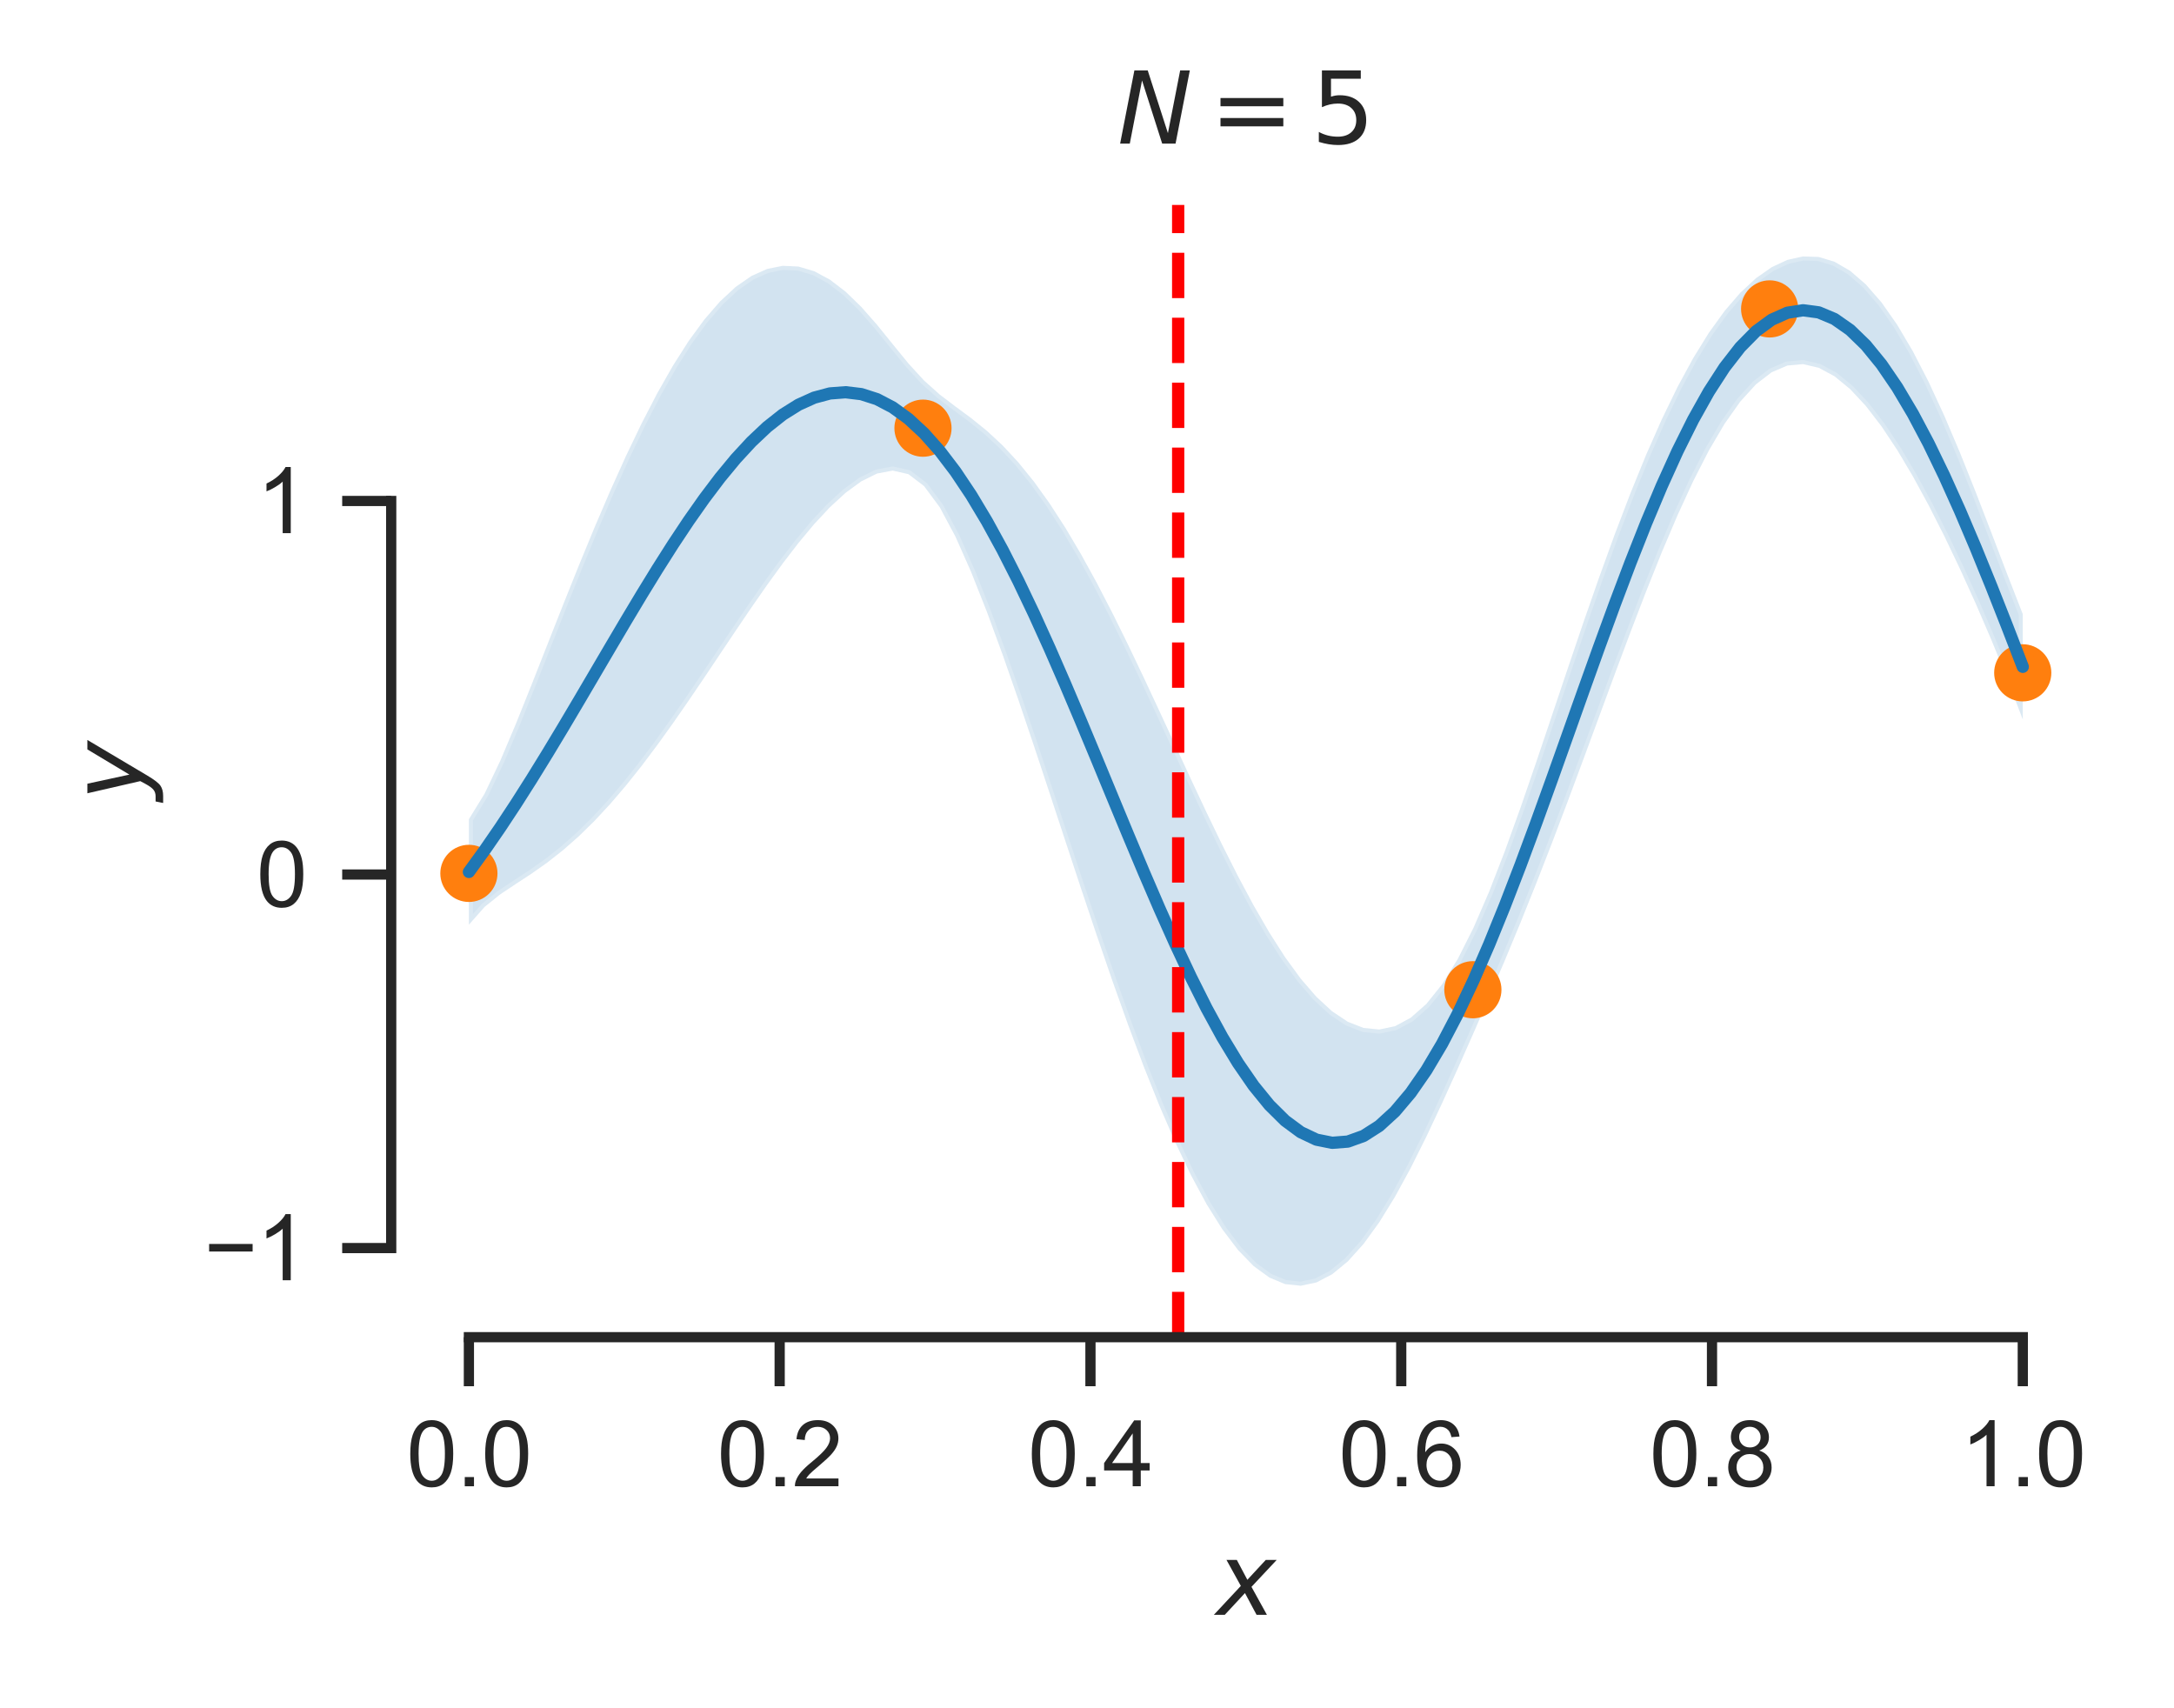 <?xml version="1.0" encoding="utf-8" standalone="no"?>
<!DOCTYPE svg PUBLIC "-//W3C//DTD SVG 1.1//EN"
  "http://www.w3.org/Graphics/SVG/1.1/DTD/svg11.dtd">
<svg xmlns:xlink="http://www.w3.org/1999/xlink" width="212.913pt" height="167.279pt" viewBox="0 0 212.913 167.279" xmlns="http://www.w3.org/2000/svg" version="1.1">
 <defs>
  <style type="text/css">*{stroke-linejoin: round; stroke-linecap: butt}</style>
 </defs>
 <g id="figure_1">
  <g id="patch_1">
   <path d="M 0 167.279 
L 212.913 167.279 
L 212.913 0 
L 0 0 
z
" style="fill: #ffffff"/>
  </g>
  <g id="axes_1">
   <g id="patch_2">
    <path d="M 38.313 130.952 
L 205.713 130.952 
L 205.713 20.072 
L 38.313 20.072 
z
" style="fill: #ffffff"/>
   </g>
   <g id="matplotlib.axis_1">
    <g id="xtick_1">
     <g id="line2d_1">
      <defs>
       <path id="m7c1784e4ba" d="M 0 0 
L 0 4.8 
" style="stroke: #262626"/>
      </defs>
      <g>
       <use xlink:href="#m7c1784e4ba" x="45.922" y="130.952" style="fill: #262626; stroke: #262626"/>
      </g>
     </g>
     <g id="text_1">
      <!-- 0.0 -->
      <g style="fill: #262626" transform="translate(39.806 145.55) scale(0.088 -0.088)">
       <defs>
        <path id="ArialMT-30" d="M 266 2259 
Q 266 3072 433 3567 
Q 600 4063 929 4331 
Q 1259 4600 1759 4600 
Q 2128 4600 2406 4451 
Q 2684 4303 2865 4023 
Q 3047 3744 3150 3342 
Q 3253 2941 3253 2259 
Q 3253 1453 3087 958 
Q 2922 463 2592 192 
Q 2263 -78 1759 -78 
Q 1097 -78 719 397 
Q 266 969 266 2259 
z
M 844 2259 
Q 844 1131 1108 757 
Q 1372 384 1759 384 
Q 2147 384 2411 759 
Q 2675 1134 2675 2259 
Q 2675 3391 2411 3762 
Q 2147 4134 1753 4134 
Q 1366 4134 1134 3806 
Q 844 3388 844 2259 
z
" transform="scale(0.016)"/>
        <path id="ArialMT-2e" d="M 581 0 
L 581 641 
L 1222 641 
L 1222 0 
L 581 0 
z
" transform="scale(0.016)"/>
       </defs>
       <use xlink:href="#ArialMT-30"/>
       <use xlink:href="#ArialMT-2e" x="55.615"/>
       <use xlink:href="#ArialMT-30" x="83.398"/>
      </g>
     </g>
    </g>
    <g id="xtick_2">
     <g id="line2d_2">
      <g>
       <use xlink:href="#m7c1784e4ba" x="76.358" y="130.952" style="fill: #262626; stroke: #262626"/>
      </g>
     </g>
     <g id="text_2">
      <!-- 0.2 -->
      <g style="fill: #262626" transform="translate(70.242 145.55) scale(0.088 -0.088)">
       <defs>
        <path id="ArialMT-32" d="M 3222 541 
L 3222 0 
L 194 0 
Q 188 203 259 391 
Q 375 700 629 1000 
Q 884 1300 1366 1694 
Q 2113 2306 2375 2664 
Q 2638 3022 2638 3341 
Q 2638 3675 2398 3904 
Q 2159 4134 1775 4134 
Q 1369 4134 1125 3890 
Q 881 3647 878 3216 
L 300 3275 
Q 359 3922 746 4261 
Q 1134 4600 1788 4600 
Q 2447 4600 2831 4234 
Q 3216 3869 3216 3328 
Q 3216 3053 3103 2787 
Q 2991 2522 2730 2228 
Q 2469 1934 1863 1422 
Q 1356 997 1212 845 
Q 1069 694 975 541 
L 3222 541 
z
" transform="scale(0.016)"/>
       </defs>
       <use xlink:href="#ArialMT-30"/>
       <use xlink:href="#ArialMT-2e" x="55.615"/>
       <use xlink:href="#ArialMT-32" x="83.398"/>
      </g>
     </g>
    </g>
    <g id="xtick_3">
     <g id="line2d_3">
      <g>
       <use xlink:href="#m7c1784e4ba" x="106.795" y="130.952" style="fill: #262626; stroke: #262626"/>
      </g>
     </g>
     <g id="text_3">
      <!-- 0.4 -->
      <g style="fill: #262626" transform="translate(100.679 145.55) scale(0.088 -0.088)">
       <defs>
        <path id="ArialMT-34" d="M 2069 0 
L 2069 1097 
L 81 1097 
L 81 1613 
L 2172 4581 
L 2631 4581 
L 2631 1613 
L 3250 1613 
L 3250 1097 
L 2631 1097 
L 2631 0 
L 2069 0 
z
M 2069 1613 
L 2069 3678 
L 634 1613 
L 2069 1613 
z
" transform="scale(0.016)"/>
       </defs>
       <use xlink:href="#ArialMT-30"/>
       <use xlink:href="#ArialMT-2e" x="55.615"/>
       <use xlink:href="#ArialMT-34" x="83.398"/>
      </g>
     </g>
    </g>
    <g id="xtick_4">
     <g id="line2d_4">
      <g>
       <use xlink:href="#m7c1784e4ba" x="137.231" y="130.952" style="fill: #262626; stroke: #262626"/>
      </g>
     </g>
     <g id="text_4">
      <!-- 0.6 -->
      <g style="fill: #262626" transform="translate(131.115 145.55) scale(0.088 -0.088)">
       <defs>
        <path id="ArialMT-36" d="M 3184 3459 
L 2625 3416 
Q 2550 3747 2413 3897 
Q 2184 4138 1850 4138 
Q 1581 4138 1378 3988 
Q 1113 3794 959 3422 
Q 806 3050 800 2363 
Q 1003 2672 1297 2822 
Q 1591 2972 1913 2972 
Q 2475 2972 2870 2558 
Q 3266 2144 3266 1488 
Q 3266 1056 3080 686 
Q 2894 316 2569 119 
Q 2244 -78 1831 -78 
Q 1128 -78 684 439 
Q 241 956 241 2144 
Q 241 3472 731 4075 
Q 1159 4600 1884 4600 
Q 2425 4600 2770 4297 
Q 3116 3994 3184 3459 
z
M 888 1484 
Q 888 1194 1011 928 
Q 1134 663 1356 523 
Q 1578 384 1822 384 
Q 2178 384 2434 671 
Q 2691 959 2691 1453 
Q 2691 1928 2437 2201 
Q 2184 2475 1800 2475 
Q 1419 2475 1153 2201 
Q 888 1928 888 1484 
z
" transform="scale(0.016)"/>
       </defs>
       <use xlink:href="#ArialMT-30"/>
       <use xlink:href="#ArialMT-2e" x="55.615"/>
       <use xlink:href="#ArialMT-36" x="83.398"/>
      </g>
     </g>
    </g>
    <g id="xtick_5">
     <g id="line2d_5">
      <g>
       <use xlink:href="#m7c1784e4ba" x="167.667" y="130.952" style="fill: #262626; stroke: #262626"/>
      </g>
     </g>
     <g id="text_5">
      <!-- 0.8 -->
      <g style="fill: #262626" transform="translate(161.551 145.55) scale(0.088 -0.088)">
       <defs>
        <path id="ArialMT-38" d="M 1131 2484 
Q 781 2613 612 2850 
Q 444 3088 444 3419 
Q 444 3919 803 4259 
Q 1163 4600 1759 4600 
Q 2359 4600 2725 4251 
Q 3091 3903 3091 3403 
Q 3091 3084 2923 2848 
Q 2756 2613 2416 2484 
Q 2838 2347 3058 2040 
Q 3278 1734 3278 1309 
Q 3278 722 2862 322 
Q 2447 -78 1769 -78 
Q 1091 -78 675 323 
Q 259 725 259 1325 
Q 259 1772 486 2073 
Q 713 2375 1131 2484 
z
M 1019 3438 
Q 1019 3113 1228 2906 
Q 1438 2700 1772 2700 
Q 2097 2700 2305 2904 
Q 2513 3109 2513 3406 
Q 2513 3716 2298 3927 
Q 2084 4138 1766 4138 
Q 1444 4138 1231 3931 
Q 1019 3725 1019 3438 
z
M 838 1322 
Q 838 1081 952 856 
Q 1066 631 1291 507 
Q 1516 384 1775 384 
Q 2178 384 2440 643 
Q 2703 903 2703 1303 
Q 2703 1709 2433 1975 
Q 2163 2241 1756 2241 
Q 1359 2241 1098 1978 
Q 838 1716 838 1322 
z
" transform="scale(0.016)"/>
       </defs>
       <use xlink:href="#ArialMT-30"/>
       <use xlink:href="#ArialMT-2e" x="55.615"/>
       <use xlink:href="#ArialMT-38" x="83.398"/>
      </g>
     </g>
    </g>
    <g id="xtick_6">
     <g id="line2d_6">
      <g>
       <use xlink:href="#m7c1784e4ba" x="198.104" y="130.952" style="fill: #262626; stroke: #262626"/>
      </g>
     </g>
     <g id="text_6">
      <!-- 1.0 -->
      <g style="fill: #262626" transform="translate(191.988 145.55) scale(0.088 -0.088)">
       <defs>
        <path id="ArialMT-31" d="M 2384 0 
L 1822 0 
L 1822 3584 
Q 1619 3391 1289 3197 
Q 959 3003 697 2906 
L 697 3450 
Q 1169 3672 1522 3987 
Q 1875 4303 2022 4600 
L 2384 4600 
L 2384 0 
z
" transform="scale(0.016)"/>
       </defs>
       <use xlink:href="#ArialMT-31"/>
       <use xlink:href="#ArialMT-2e" x="55.615"/>
       <use xlink:href="#ArialMT-30" x="83.398"/>
      </g>
     </g>
    </g>
    <g id="text_7">
     <!-- $x$ -->
     <g style="fill: #262626" transform="translate(119.133 158.171) scale(0.096 -0.096)">
      <defs>
       <path id="DejaVuSans-Oblique-78" d="M 3841 3500 
L 2234 1784 
L 3219 0 
L 2559 0 
L 1819 1388 
L 531 0 
L -166 0 
L 1556 1844 
L 641 3500 
L 1300 3500 
L 1972 2234 
L 3144 3500 
L 3841 3500 
z
" transform="scale(0.016)"/>
      </defs>
      <use xlink:href="#DejaVuSans-Oblique-78" transform="translate(0 0.312)"/>
     </g>
    </g>
   </g>
   <g id="matplotlib.axis_2">
    <g id="ytick_1">
     <g id="line2d_7">
      <defs>
       <path id="mf5fb23fd7a" d="M 0 0 
L -4.8 0 
" style="stroke: #262626"/>
      </defs>
      <g>
       <use xlink:href="#mf5fb23fd7a" x="38.313" y="122.223" style="fill: #262626; stroke: #262626"/>
      </g>
     </g>
     <g id="text_8">
      <!-- −1 -->
      <g style="fill: #262626" transform="translate(19.98 125.372) scale(0.088 -0.088)">
       <defs>
        <path id="ArialMT-2212" d="M 3381 1997 
L 356 1997 
L 356 2522 
L 3381 2522 
L 3381 1997 
z
" transform="scale(0.016)"/>
       </defs>
       <use xlink:href="#ArialMT-2212"/>
       <use xlink:href="#ArialMT-31" x="58.398"/>
      </g>
     </g>
    </g>
    <g id="ytick_2">
     <g id="line2d_8">
      <g>
       <use xlink:href="#mf5fb23fd7a" x="38.313" y="85.642" style="fill: #262626; stroke: #262626"/>
      </g>
     </g>
     <g id="text_9">
      <!-- 0 -->
      <g style="fill: #262626" transform="translate(25.119 88.792) scale(0.088 -0.088)">
       <use xlink:href="#ArialMT-30"/>
      </g>
     </g>
    </g>
    <g id="ytick_3">
     <g id="line2d_9">
      <g>
       <use xlink:href="#mf5fb23fd7a" x="38.313" y="49.062" style="fill: #262626; stroke: #262626"/>
      </g>
     </g>
     <g id="text_10">
      <!-- 1 -->
      <g style="fill: #262626" transform="translate(25.119 52.211) scale(0.088 -0.088)">
       <use xlink:href="#ArialMT-31"/>
      </g>
     </g>
    </g>
    <g id="text_11">
     <!-- $y$ -->
     <g style="fill: #262626" transform="translate(13.963 78.391) rotate(-90) scale(0.096 -0.096)">
      <defs>
       <path id="DejaVuSans-Oblique-79" d="M 1588 -325 
Q 1188 -997 936 -1164 
Q 684 -1331 294 -1331 
L -159 -1331 
L -63 -850 
L 269 -850 
Q 509 -850 678 -719 
Q 847 -588 1056 -206 
L 1234 128 
L 459 3500 
L 1069 3500 
L 1650 819 
L 3256 3500 
L 3859 3500 
L 1588 -325 
z
" transform="scale(0.016)"/>
      </defs>
      <use xlink:href="#DejaVuSans-Oblique-79" transform="translate(0 0.312)"/>
     </g>
    </g>
   </g>
   <g id="PolyCollection_1">
    <defs>
     <path id="mf4d594c153" d="M 45.922 -87.056 
L 45.922 -76.723 
L 47.459 -78.465 
L 48.996 -79.7 
L 50.534 -80.726 
L 52.071 -81.732 
L 53.608 -82.816 
L 55.145 -84.025 
L 56.682 -85.379 
L 58.219 -86.884 
L 59.757 -88.54 
L 61.294 -90.337 
L 62.831 -92.266 
L 64.368 -94.309 
L 65.905 -96.448 
L 67.443 -98.663 
L 68.98 -100.93 
L 70.517 -103.224 
L 72.054 -105.518 
L 73.591 -107.785 
L 75.129 -109.993 
L 76.666 -112.113 
L 78.203 -114.112 
L 79.74 -115.955 
L 81.277 -117.604 
L 82.815 -119.018 
L 84.352 -120.142 
L 85.889 -120.904 
L 87.426 -121.194 
L 88.963 -120.848 
L 90.5 -119.677 
L 92.038 -117.597 
L 93.575 -114.724 
L 95.112 -111.259 
L 96.649 -107.374 
L 98.186 -103.187 
L 99.724 -98.785 
L 101.261 -94.235 
L 102.798 -89.598 
L 104.335 -84.927 
L 105.872 -80.273 
L 107.41 -75.688 
L 108.947 -71.22 
L 110.484 -66.914 
L 112.021 -62.818 
L 113.558 -58.975 
L 115.096 -55.425 
L 116.633 -52.206 
L 118.17 -49.354 
L 119.707 -46.9 
L 121.244 -44.87 
L 122.781 -43.287 
L 124.319 -42.168 
L 125.856 -41.527 
L 127.393 -41.367 
L 128.93 -41.691 
L 130.467 -42.492 
L 132.005 -43.755 
L 133.542 -45.461 
L 135.079 -47.579 
L 136.616 -50.071 
L 138.153 -52.886 
L 139.691 -55.964 
L 141.228 -59.234 
L 142.765 -62.627 
L 144.302 -66.095 
L 145.839 -69.623 
L 147.377 -73.227 
L 148.914 -76.934 
L 150.451 -80.762 
L 151.988 -84.711 
L 153.525 -88.766 
L 155.062 -92.899 
L 156.6 -97.072 
L 158.137 -101.239 
L 159.674 -105.351 
L 161.211 -109.354 
L 162.748 -113.194 
L 164.286 -116.813 
L 165.823 -120.154 
L 167.36 -123.159 
L 168.897 -125.774 
L 170.434 -127.949 
L 171.972 -129.642 
L 173.509 -130.824 
L 175.046 -131.482 
L 176.583 -131.621 
L 178.12 -131.262 
L 179.658 -130.434 
L 181.195 -129.175 
L 182.732 -127.525 
L 184.269 -125.524 
L 185.806 -123.212 
L 187.343 -120.628 
L 188.881 -117.806 
L 190.418 -114.778 
L 191.955 -111.565 
L 193.492 -108.179 
L 195.029 -104.612 
L 196.567 -100.84 
L 198.104 -96.82 
L 198.104 -107.135 
L 198.104 -107.135 
L 196.567 -111.079 
L 195.029 -115.106 
L 193.492 -119.095 
L 191.955 -122.942 
L 190.418 -126.561 
L 188.881 -129.887 
L 187.343 -132.869 
L 185.806 -135.47 
L 184.269 -137.662 
L 182.732 -139.427 
L 181.195 -140.756 
L 179.658 -141.649 
L 178.12 -142.114 
L 176.583 -142.167 
L 175.046 -141.826 
L 173.509 -141.11 
L 171.972 -140.034 
L 170.434 -138.604 
L 168.897 -136.822 
L 167.36 -134.689 
L 165.823 -132.204 
L 164.286 -129.373 
L 162.748 -126.208 
L 161.211 -122.728 
L 159.674 -118.96 
L 158.137 -114.936 
L 156.6 -110.697 
L 155.062 -106.291 
L 153.525 -101.77 
L 151.988 -97.197 
L 150.451 -92.64 
L 148.914 -88.183 
L 147.377 -83.92 
L 145.839 -79.957 
L 144.302 -76.406 
L 142.765 -73.36 
L 141.228 -70.875 
L 139.691 -68.962 
L 138.153 -67.606 
L 136.616 -66.781 
L 135.079 -66.458 
L 133.542 -66.611 
L 132.005 -67.213 
L 130.467 -68.237 
L 128.93 -69.654 
L 127.393 -71.434 
L 125.856 -73.543 
L 124.319 -75.946 
L 122.781 -78.603 
L 121.244 -81.477 
L 119.707 -84.525 
L 118.17 -87.706 
L 116.633 -90.977 
L 115.096 -94.296 
L 113.558 -97.622 
L 112.021 -100.913 
L 110.484 -104.131 
L 108.947 -107.241 
L 107.41 -110.208 
L 105.872 -113.003 
L 104.335 -115.599 
L 102.798 -117.975 
L 101.261 -120.115 
L 99.724 -122.011 
L 98.186 -123.665 
L 96.649 -125.092 
L 95.112 -126.334 
L 93.575 -127.469 
L 92.038 -128.637 
L 90.5 -130.013 
L 88.963 -131.692 
L 87.426 -133.578 
L 85.889 -135.477 
L 84.352 -137.224 
L 82.815 -138.716 
L 81.277 -139.893 
L 79.74 -140.719 
L 78.203 -141.175 
L 76.666 -141.249 
L 75.129 -140.94 
L 73.591 -140.249 
L 72.054 -139.185 
L 70.517 -137.759 
L 68.98 -135.985 
L 67.443 -133.88 
L 65.905 -131.466 
L 64.368 -128.764 
L 62.831 -125.799 
L 61.294 -122.599 
L 59.757 -119.191 
L 58.219 -115.607 
L 56.682 -111.88 
L 55.145 -108.048 
L 53.608 -104.153 
L 52.071 -100.25 
L 50.534 -96.417 
L 48.996 -92.78 
L 47.459 -89.553 
L 45.922 -87.056 
z
" style="stroke: #ffffff; stroke-opacity: 0.2; stroke-width: 0.8"/>
    </defs>
    <g clip-path="url(#pbb982d714a)">
     <use xlink:href="#mf4d594c153" x="0" y="167.279" style="fill: #1f77b4; fill-opacity: 0.2; stroke: #ffffff; stroke-opacity: 0.2; stroke-width: 0.8"/>
    </g>
   </g>
   <g id="PathCollection_1">
    <defs>
     <path id="mc505484d34" d="M 0 2.4 
C 0.636 2.4 1.247 2.147 1.697 1.697 
C 2.147 1.247 2.4 0.636 2.4 0 
C 2.4 -0.636 2.147 -1.247 1.697 -1.697 
C 1.247 -2.147 0.636 -2.4 0 -2.4 
C -0.636 -2.4 -1.247 -2.147 -1.697 -1.697 
C -2.147 -1.247 -2.4 -0.636 -2.4 0 
C -2.4 0.636 -2.147 1.247 -1.697 1.697 
C -1.247 2.147 -0.636 2.4 0 2.4 
z
" style="stroke: #ff7f0e; stroke-width: 0.8"/>
    </defs>
    <g clip-path="url(#pbb982d714a)">
     <use xlink:href="#mc505484d34" x="90.393" y="41.932" style="fill: #ff7f0e; stroke: #ff7f0e; stroke-width: 0.8"/>
     <use xlink:href="#mc505484d34" x="198.1" y="65.889" style="fill: #ff7f0e; stroke: #ff7f0e; stroke-width: 0.8"/>
     <use xlink:href="#mc505484d34" x="144.247" y="96.925" style="fill: #ff7f0e; stroke: #ff7f0e; stroke-width: 0.8"/>
     <use xlink:href="#mc505484d34" x="45.922" y="85.53" style="fill: #ff7f0e; stroke: #ff7f0e; stroke-width: 0.8"/>
     <use xlink:href="#mc505484d34" x="173.312" y="30.252" style="fill: #ff7f0e; stroke: #ff7f0e; stroke-width: 0.8"/>
    </g>
   </g>
   <g id="line2d_10">
    <path d="M 45.922 85.389 
L 47.459 83.27 
L 48.996 81.039 
L 50.534 78.707 
L 52.071 76.288 
L 53.608 73.794 
L 55.145 71.243 
L 56.682 68.649 
L 58.219 66.033 
L 59.757 63.413 
L 61.294 60.811 
L 62.831 58.246 
L 64.368 55.743 
L 65.905 53.322 
L 67.443 51.007 
L 68.98 48.822 
L 70.517 46.787 
L 72.054 44.927 
L 73.591 43.262 
L 75.129 41.812 
L 76.666 40.598 
L 78.203 39.636 
L 79.74 38.942 
L 81.277 38.53 
L 82.815 38.412 
L 84.352 38.596 
L 85.889 39.089 
L 87.426 39.893 
L 88.963 41.009 
L 90.5 42.434 
L 92.038 44.162 
L 93.575 46.182 
L 95.112 48.482 
L 96.649 51.046 
L 98.186 53.853 
L 99.724 56.881 
L 101.261 60.104 
L 102.798 63.492 
L 104.335 67.016 
L 105.872 70.641 
L 107.41 74.331 
L 108.947 78.049 
L 110.484 81.756 
L 112.021 85.413 
L 113.558 88.981 
L 115.096 92.418 
L 116.633 95.687 
L 118.17 98.749 
L 119.707 101.566 
L 121.244 104.105 
L 122.781 106.334 
L 124.319 108.222 
L 125.856 109.744 
L 127.393 110.878 
L 128.93 111.606 
L 130.467 111.915 
L 132.005 111.795 
L 133.542 111.243 
L 135.079 110.26 
L 136.616 108.853 
L 138.153 107.033 
L 139.691 104.816 
L 141.228 102.225 
L 142.765 99.285 
L 144.302 96.028 
L 145.839 92.489 
L 147.377 88.705 
L 148.914 84.72 
L 150.451 80.578 
L 151.988 76.325 
L 153.525 72.011 
L 155.062 67.684 
L 156.6 63.394 
L 158.137 59.191 
L 159.674 55.124 
L 161.211 51.237 
L 162.748 47.578 
L 164.286 44.186 
L 165.823 41.1 
L 167.36 38.355 
L 168.897 35.98 
L 170.434 34.002 
L 171.972 32.441 
L 173.509 31.312 
L 175.046 30.625 
L 176.583 30.385 
L 178.12 30.591 
L 179.658 31.237 
L 181.195 32.313 
L 182.732 33.803 
L 184.269 35.686 
L 185.806 37.938 
L 187.343 40.53 
L 188.881 43.432 
L 190.418 46.609 
L 191.955 50.025 
L 193.492 53.642 
L 195.029 57.42 
L 196.567 61.319 
L 198.104 65.301 
" clip-path="url(#pbb982d714a)" style="fill: none; stroke: #1f77b4; stroke-width: 1.2; stroke-linecap: round"/>
   </g>
   <g id="line2d_11">
    <path d="M 115.386 130.952 
L 115.386 20.072 
" clip-path="url(#pbb982d714a)" style="fill: none; stroke-dasharray: 4.44,1.92; stroke-dashoffset: 0; stroke: #ff0000; stroke-width: 1.2"/>
   </g>
   <g id="patch_3">
    <path d="M 38.313 122.223 
L 38.313 49.062 
" style="fill: none; stroke: #262626; stroke-linejoin: miter; stroke-linecap: square"/>
   </g>
   <g id="patch_4">
    <path d="M 45.922 130.952 
L 198.104 130.952 
" style="fill: none; stroke: #262626; stroke-linejoin: miter; stroke-linecap: square"/>
   </g>
   <g id="text_12">
    <!-- $N=5$ -->
    <g style="fill: #262626" transform="translate(109.437 14.072) scale(0.096 -0.096)">
     <defs>
      <path id="DejaVuSans-Oblique-4e" d="M 1081 4666 
L 1931 4666 
L 3219 666 
L 4000 4666 
L 4616 4666 
L 3706 0 
L 2853 0 
L 1569 4025 
L 788 0 
L 172 0 
L 1081 4666 
z
" transform="scale(0.016)"/>
      <path id="DejaVuSans-3d" d="M 678 2906 
L 4684 2906 
L 4684 2381 
L 678 2381 
L 678 2906 
z
M 678 1631 
L 4684 1631 
L 4684 1100 
L 678 1100 
L 678 1631 
z
" transform="scale(0.016)"/>
      <path id="DejaVuSans-35" d="M 691 4666 
L 3169 4666 
L 3169 4134 
L 1269 4134 
L 1269 2991 
Q 1406 3038 1543 3061 
Q 1681 3084 1819 3084 
Q 2600 3084 3056 2656 
Q 3513 2228 3513 1497 
Q 3513 744 3044 326 
Q 2575 -91 1722 -91 
Q 1428 -91 1123 -41 
Q 819 9 494 109 
L 494 744 
Q 775 591 1075 516 
Q 1375 441 1709 441 
Q 2250 441 2565 725 
Q 2881 1009 2881 1497 
Q 2881 1984 2565 2268 
Q 2250 2553 1709 2553 
Q 1456 2553 1204 2497 
Q 953 2441 691 2322 
L 691 4666 
z
" transform="scale(0.016)"/>
     </defs>
     <use xlink:href="#DejaVuSans-Oblique-4e" transform="translate(0 0.094)"/>
     <use xlink:href="#DejaVuSans-3d" transform="translate(94.287 0.094)"/>
     <use xlink:href="#DejaVuSans-35" transform="translate(197.559 0.094)"/>
    </g>
   </g>
  </g>
 </g>
 <defs>
  <clipPath id="pbb982d714a">
   <rect x="38.313" y="20.072" width="167.4" height="110.88"/>
  </clipPath>
 </defs>
</svg>